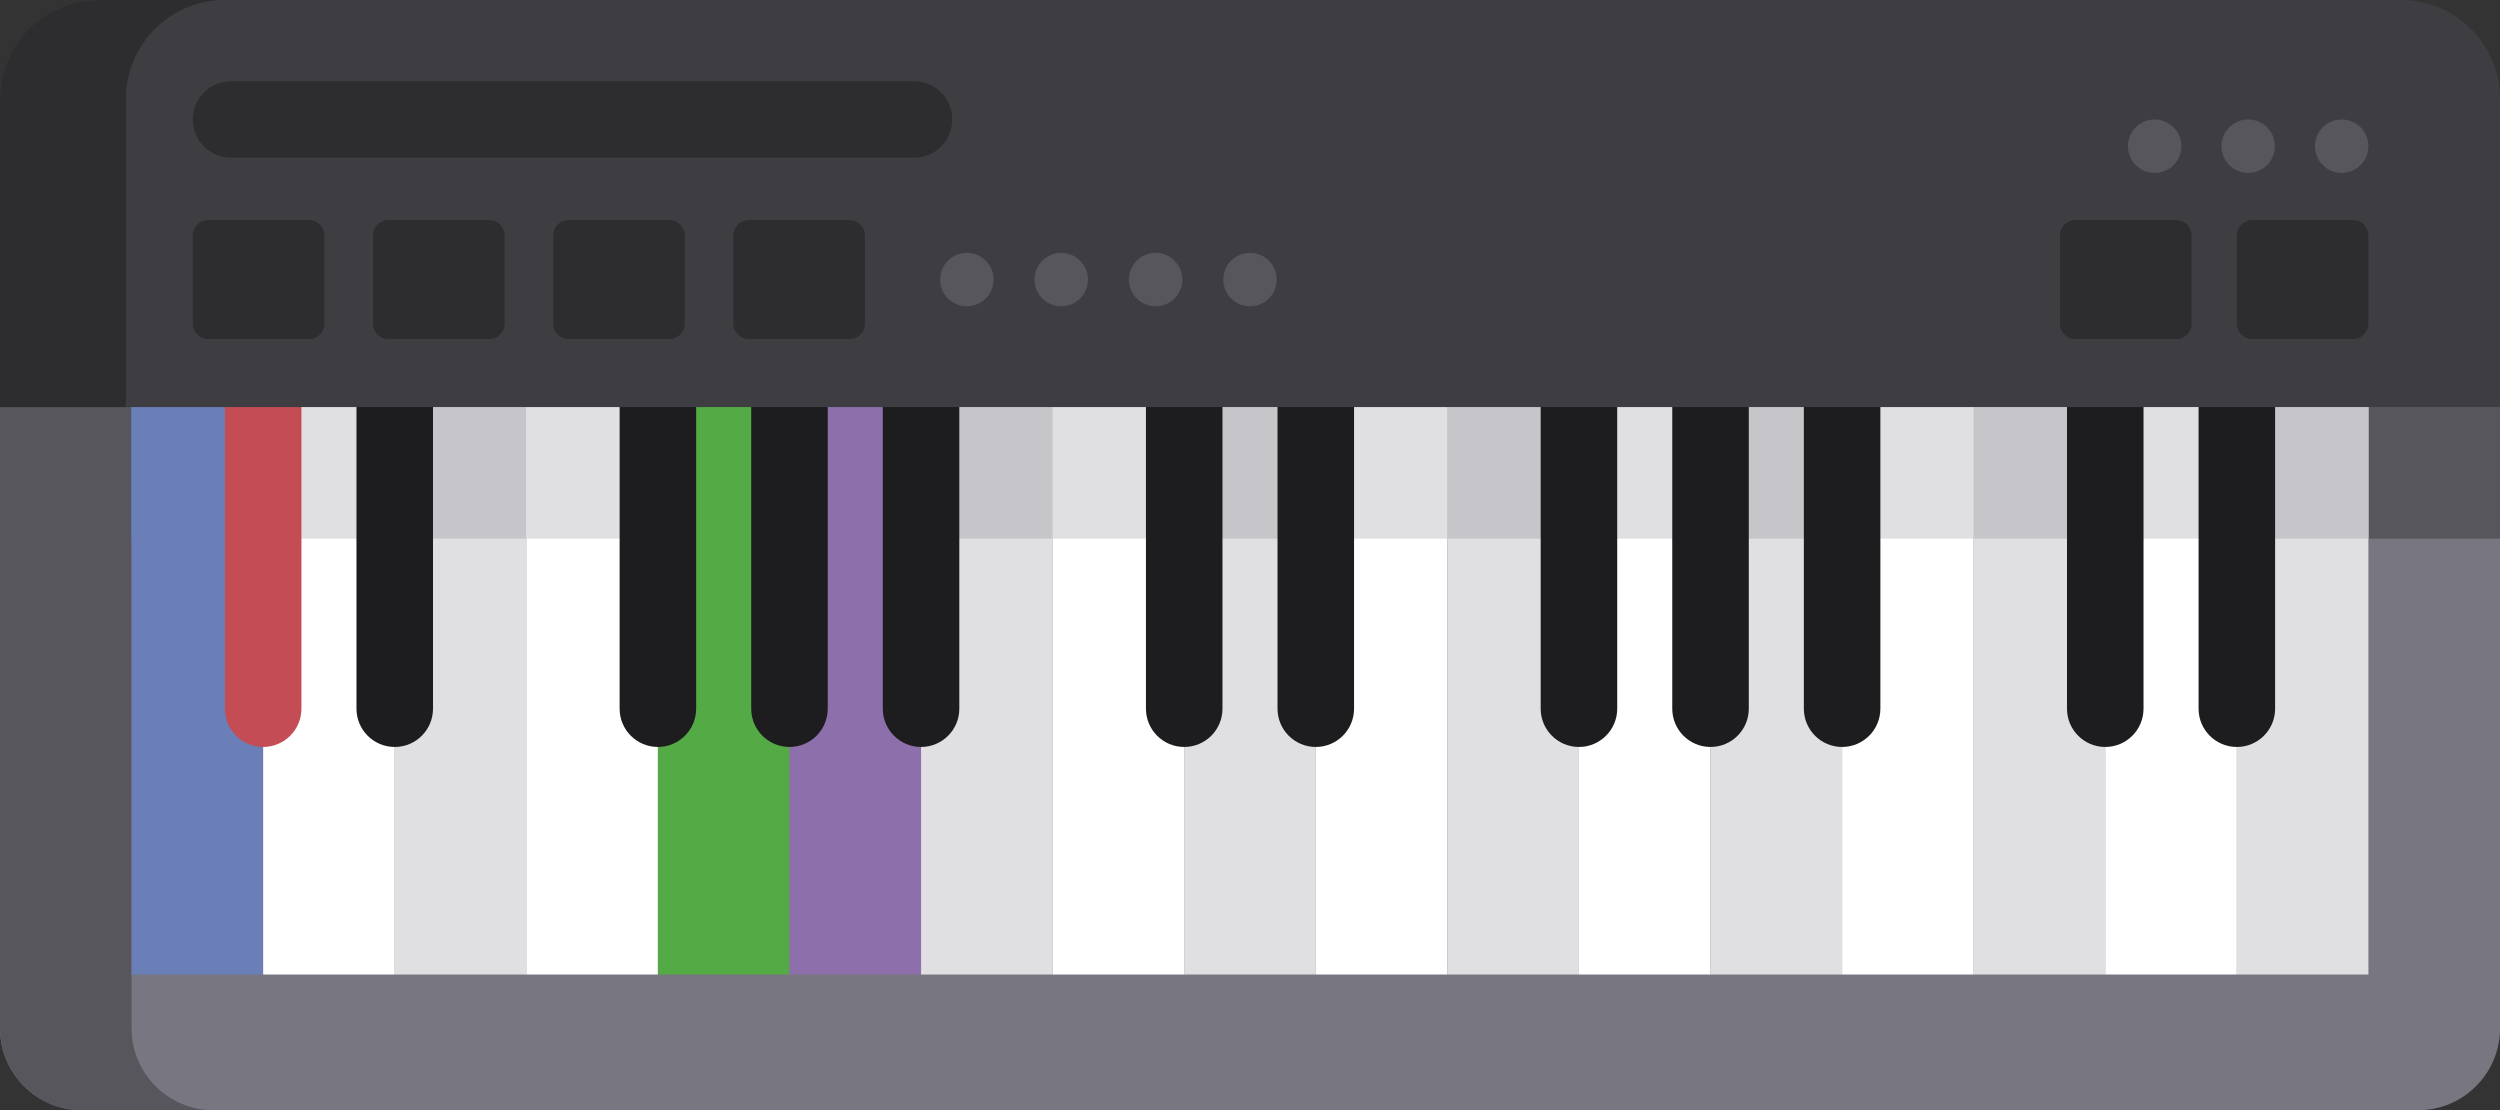 <?xml version="1.0" encoding="utf-8"?>
<svg version="1.1" id="Layer_1" x="0px" y="0px" style="enable-background:new 0 0 512 512;" viewBox="0 142.32 512 227.37" xmlns="http://www.w3.org/2000/svg">
  <rect x="0" y="142.32" width="512" height="227.37" fill="#333333" stroke="none"/>
  <path style="fill:#787680;" d="M495.282,369.683H16.718C7.523,369.683,0,362.16,0,352.965V211.244  c0-9.195,7.523-16.718,16.718-16.718h478.563c9.195,0,16.718,7.523,16.718,16.718v141.722  C512,362.16,504.477,369.683,495.282,369.683z"/>
  <g>
    <path style="fill:#57565C;" d="M26.947,352.965V211.244c0-9.195,7.523-16.718,16.718-16.718H16.718   C7.523,194.526,0,202.049,0,211.244v141.722c0,9.195,7.523,16.718,16.718,16.718h26.947   C34.471,369.683,26.947,362.16,26.947,352.965z"/>
    <rect x="485.052" y="225.687" style="fill:#57565C;" width="26.947" height="26.947"/>
  </g>
  <rect x="26.947" y="225.687" style="fill: rgb(106, 126, 184);" width="26.947" height="116.214"/>
  <rect x="53.895" y="225.687" style="fill:#FFFFFF;" width="26.947" height="116.214"/>
  <rect x="80.844" y="225.687" style="fill:#E0E0E2;" width="26.947" height="116.214"/>
  <rect x="107.792" y="225.687" style="fill:#FFFFFF;" width="26.947" height="116.214"/>
  <rect x="134.74" y="225.687" style="fill: rgb(84, 171, 69);" width="26.947" height="116.214"/>
  <rect x="161.688" y="225.687" style="fill: rgb(141, 112, 171);" width="26.947" height="116.214"/>
  <rect x="188.635" y="225.687" style="fill:#E0E0E2;" width="26.947" height="116.214"/>
  <rect x="215.583" y="225.687" style="fill:#FFFFFF;" width="26.947" height="116.214"/>
  <rect x="242.521" y="225.687" style="fill:#E0E0E2;" width="26.947" height="116.214"/>
  <rect x="269.469" y="225.687" style="fill:#FFFFFF;" width="26.947" height="116.214"/>
  <rect x="296.417" y="225.687" style="fill:#E0E0E2;" width="26.947" height="116.214"/>
  <rect x="323.365" y="225.687" style="fill:#FFFFFF;" width="26.947" height="116.214"/>
  <rect x="350.313" y="225.687" style="fill:#E0E0E2;" width="26.947" height="116.214"/>
  <rect x="377.26" y="225.687" style="fill:#FFFFFF;" width="26.947" height="116.214"/>
  <rect x="404.208" y="225.687" style="fill:#E0E0E2;" width="26.947" height="116.214"/>
  <rect x="431.156" y="225.687" style="fill:#FFFFFF;" width="26.947" height="116.214"/>
  <rect x="458.104" y="225.687" style="fill:#E0E0E2;" width="26.947" height="116.214"/>
  <rect x="26.947" y="225.687" style="fill: rgb(106, 126, 184);" width="26.947" height="26.947"/>
  <rect x="53.895" y="225.687" style="fill:#E0E0E2;" width="26.947" height="26.947"/>
  <rect x="80.844" y="225.687" style="fill:#C6C5CA;" width="26.947" height="26.947"/>
  <rect x="107.792" y="225.687" style="fill:#E0E0E2;" width="26.947" height="26.947"/>
  <rect x="134.74" y="225.687" style="fill: rgb(84, 171, 69);" width="26.947" height="26.947"/>
  <rect x="161.688" y="225.687" style="fill: rgb(141, 112, 171);" width="26.947" height="26.947"/>
  <rect x="188.635" y="225.687" style="fill:#C6C5CA;" width="26.947" height="26.947"/>
  <rect x="215.583" y="225.687" style="fill:#E0E0E2;" width="26.947" height="26.947"/>
  <rect x="242.521" y="225.687" style="fill:#C6C5CA;" width="26.947" height="26.947"/>
  <rect x="269.469" y="225.687" style="fill:#E0E0E2;" width="26.947" height="26.947"/>
  <rect x="296.417" y="225.687" style="fill:#C6C5CA;" width="26.947" height="26.947"/>
  <rect x="323.365" y="225.687" style="fill:#E0E0E2;" width="26.947" height="26.947"/>
  <rect x="350.313" y="225.687" style="fill:#C6C5CA;" width="26.947" height="26.947"/>
  <rect x="377.26" y="225.687" style="fill:#E0E0E2;" width="26.947" height="26.947"/>
  <rect x="404.208" y="225.687" style="fill:#C6C5CA;" width="26.947" height="26.947"/>
  <rect x="431.156" y="225.687" style="fill:#E0E0E2;" width="26.947" height="26.947"/>
  <rect x="458.104" y="225.687" style="fill:#C6C5CA;" width="26.947" height="26.947"/>
  <g>
    <path style="fill: rgb(196, 76, 84);" d="M53.895,295.298c-4.328,0-7.837-3.509-7.837-7.837v-98.917c0-4.328,3.509-7.837,7.837-7.837   s7.837,3.509,7.837,7.837v98.917C61.732,291.789,58.223,295.298,53.895,295.298z"/>
    <path style="fill:#1D1D1F;" d="M80.843,295.298c-4.328,0-7.837-3.509-7.837-7.837v-98.917c0-4.328,3.509-7.837,7.837-7.837   s7.837,3.509,7.837,7.837v98.917C88.679,291.789,85.171,295.298,80.843,295.298z"/>
    <path style="fill:#1D1D1F;" d="M134.736,295.298c-4.328,0-7.837-3.509-7.837-7.837v-98.917c0-4.328,3.509-7.837,7.837-7.837   c4.328,0,7.837,3.509,7.837,7.837v98.917C142.573,291.789,139.064,295.298,134.736,295.298z"/>
    <path style="fill:#1D1D1F;" d="M161.684,295.298c-4.328,0-7.837-3.509-7.837-7.837v-98.917c0-4.328,3.509-7.837,7.837-7.837   c4.328,0,7.837,3.509,7.837,7.837v98.917C169.521,291.789,166.012,295.298,161.684,295.298z"/>
    <path style="fill:#1D1D1F;" d="M188.631,295.298c-4.328,0-7.837-3.509-7.837-7.837v-98.917c0-4.328,3.509-7.837,7.837-7.837   c4.328,0,7.837,3.509,7.837,7.837v98.917C196.468,291.789,192.959,295.298,188.631,295.298z"/>
    <path style="fill:#1D1D1F;" d="M242.526,295.298c-4.328,0-7.837-3.509-7.837-7.837v-98.917c0-4.328,3.509-7.837,7.837-7.837   c4.328,0,7.837,3.509,7.837,7.837v98.917C250.363,291.789,246.855,295.298,242.526,295.298z"/>
    <path style="fill:#1D1D1F;" d="M269.474,295.298c-4.328,0-7.837-3.509-7.837-7.837v-98.917c0-4.328,3.509-7.837,7.837-7.837   s7.837,3.509,7.837,7.837v98.917C277.311,291.789,273.802,295.298,269.474,295.298z"/>
    <path style="fill:#1D1D1F;" d="M323.369,295.298c-4.328,0-7.837-3.509-7.837-7.837v-98.917c0-4.328,3.509-7.837,7.837-7.837   s7.837,3.509,7.837,7.837v98.917C331.205,291.789,327.697,295.298,323.369,295.298z"/>
    <path style="fill:#1D1D1F;" d="M350.316,295.298c-4.328,0-7.837-3.509-7.837-7.837v-98.917c0-4.328,3.509-7.837,7.837-7.837   s7.837,3.509,7.837,7.837v98.917C358.152,291.789,354.644,295.298,350.316,295.298z"/>
    <path style="fill:#1D1D1F;" d="M377.264,295.298c-4.328,0-7.837-3.509-7.837-7.837v-98.917c0-4.328,3.509-7.837,7.837-7.837   c4.328,0,7.837,3.509,7.837,7.837v98.917C385.1,291.789,381.591,295.298,377.264,295.298z"/>
    <path style="fill:#1D1D1F;" d="M431.157,295.298c-4.328,0-7.837-3.509-7.837-7.837v-98.917c0-4.328,3.509-7.837,7.837-7.837   s7.837,3.509,7.837,7.837v98.917C438.994,291.789,435.485,295.298,431.157,295.298z"/>
    <path style="fill:#1D1D1F;" d="M458.105,295.298c-4.328,0-7.837-3.509-7.837-7.837v-98.917c0-4.328,3.509-7.837,7.837-7.837   c4.328,0,7.837,3.509,7.837,7.837v98.917C465.942,291.789,462.433,295.298,458.105,295.298z"/>
  </g>
  <path style="fill:#3E3D42;" d="M491.79,142.316H20.21C9.095,142.316,0,151.41,0,162.526v63.158h512v-63.158  C512,151.41,502.905,142.316,491.79,142.316z"/>
  <g>
    <path style="fill:#2D2D30;" d="M46.003,142.316H20.21C9.095,142.316,0,151.41,0,162.526v63.158h25.792v-63.158   C25.792,151.41,34.887,142.316,46.003,142.316z"/>
    <path style="fill:#2D2D30;" d="M63.299,211.765H42.62c-1.724,0-3.135-1.411-3.135-3.135v-18.11c0-1.724,1.411-3.135,3.135-3.135   h20.677c1.724,0,3.135,1.411,3.135,3.135v18.11C66.434,210.354,65.023,211.765,63.299,211.765z"/>
    <path style="fill:#2D2D30;" d="M100.2,211.765H79.522c-1.724,0-3.135-1.411-3.135-3.135v-18.11c0-1.724,1.411-3.135,3.135-3.135   h20.677c1.724,0,3.135,1.411,3.135,3.135v18.11C103.335,210.354,101.925,211.765,100.2,211.765z"/>
    <path style="fill:#2D2D30;" d="M137.102,211.765h-20.677c-1.724,0-3.135-1.411-3.135-3.135v-18.11c0-1.724,1.411-3.135,3.135-3.135   h20.677c1.724,0,3.135,1.411,3.135,3.135v18.11C140.237,210.354,138.826,211.765,137.102,211.765z"/>
    <path style="fill:#2D2D30;" d="M174.003,211.765h-20.677c-1.724,0-3.135-1.411-3.135-3.135v-18.11c0-1.724,1.411-3.135,3.135-3.135   h20.677c1.724,0,3.135,1.411,3.135,3.135v18.11C177.137,210.354,175.727,211.765,174.003,211.765z"/>
    <path style="fill:#2D2D30;" d="M481.918,211.765h-20.677c-1.724,0-3.135-1.411-3.135-3.135v-18.11c0-1.724,1.411-3.135,3.135-3.135   h20.677c1.724,0,3.135,1.411,3.135,3.135v18.11C485.053,210.354,483.642,211.765,481.918,211.765z"/>
    <path style="fill:#2D2D30;" d="M445.695,211.765h-20.677c-1.724,0-3.135-1.411-3.135-3.135v-18.11c0-1.724,1.411-3.135,3.135-3.135   h20.677c1.724,0,3.135,1.411,3.135,3.135v18.11C448.83,210.354,447.419,211.765,445.695,211.765z"/>
    <path style="fill:#2D2D30;" d="M187.192,174.623H47.322c-4.328,0-7.837-3.509-7.837-7.837c0-4.328,3.509-7.837,7.837-7.837h139.87   c4.328,0,7.837,3.509,7.837,7.837C195.029,171.114,191.52,174.623,187.192,174.623z"/>
  </g>
  <g>
    <circle style="fill:#57565C;" cx="198.008" cy="199.575" r="5.472"/>
    <circle style="fill:#57565C;" cx="217.339" cy="199.575" r="5.472"/>
    <circle style="fill:#57565C;" cx="236.669" cy="199.575" r="5.472"/>
    <circle style="fill:#57565C;" cx="256" cy="199.575" r="5.472"/>
    <circle style="fill:#57565C;" cx="479.577" cy="172.261" r="5.472"/>
    <circle style="fill:#57565C;" cx="460.424" cy="172.261" r="5.472"/>
    <circle style="fill:#57565C;" cx="441.271" cy="172.261" r="5.472"/>
  </g>
  <g/>
  <g/>
  <g/>
  <g/>
  <g/>
  <g/>
  <g/>
  <g/>
  <g/>
  <g/>
  <g/>
  <g/>
  <g/>
  <g/>
  <g/>
</svg>